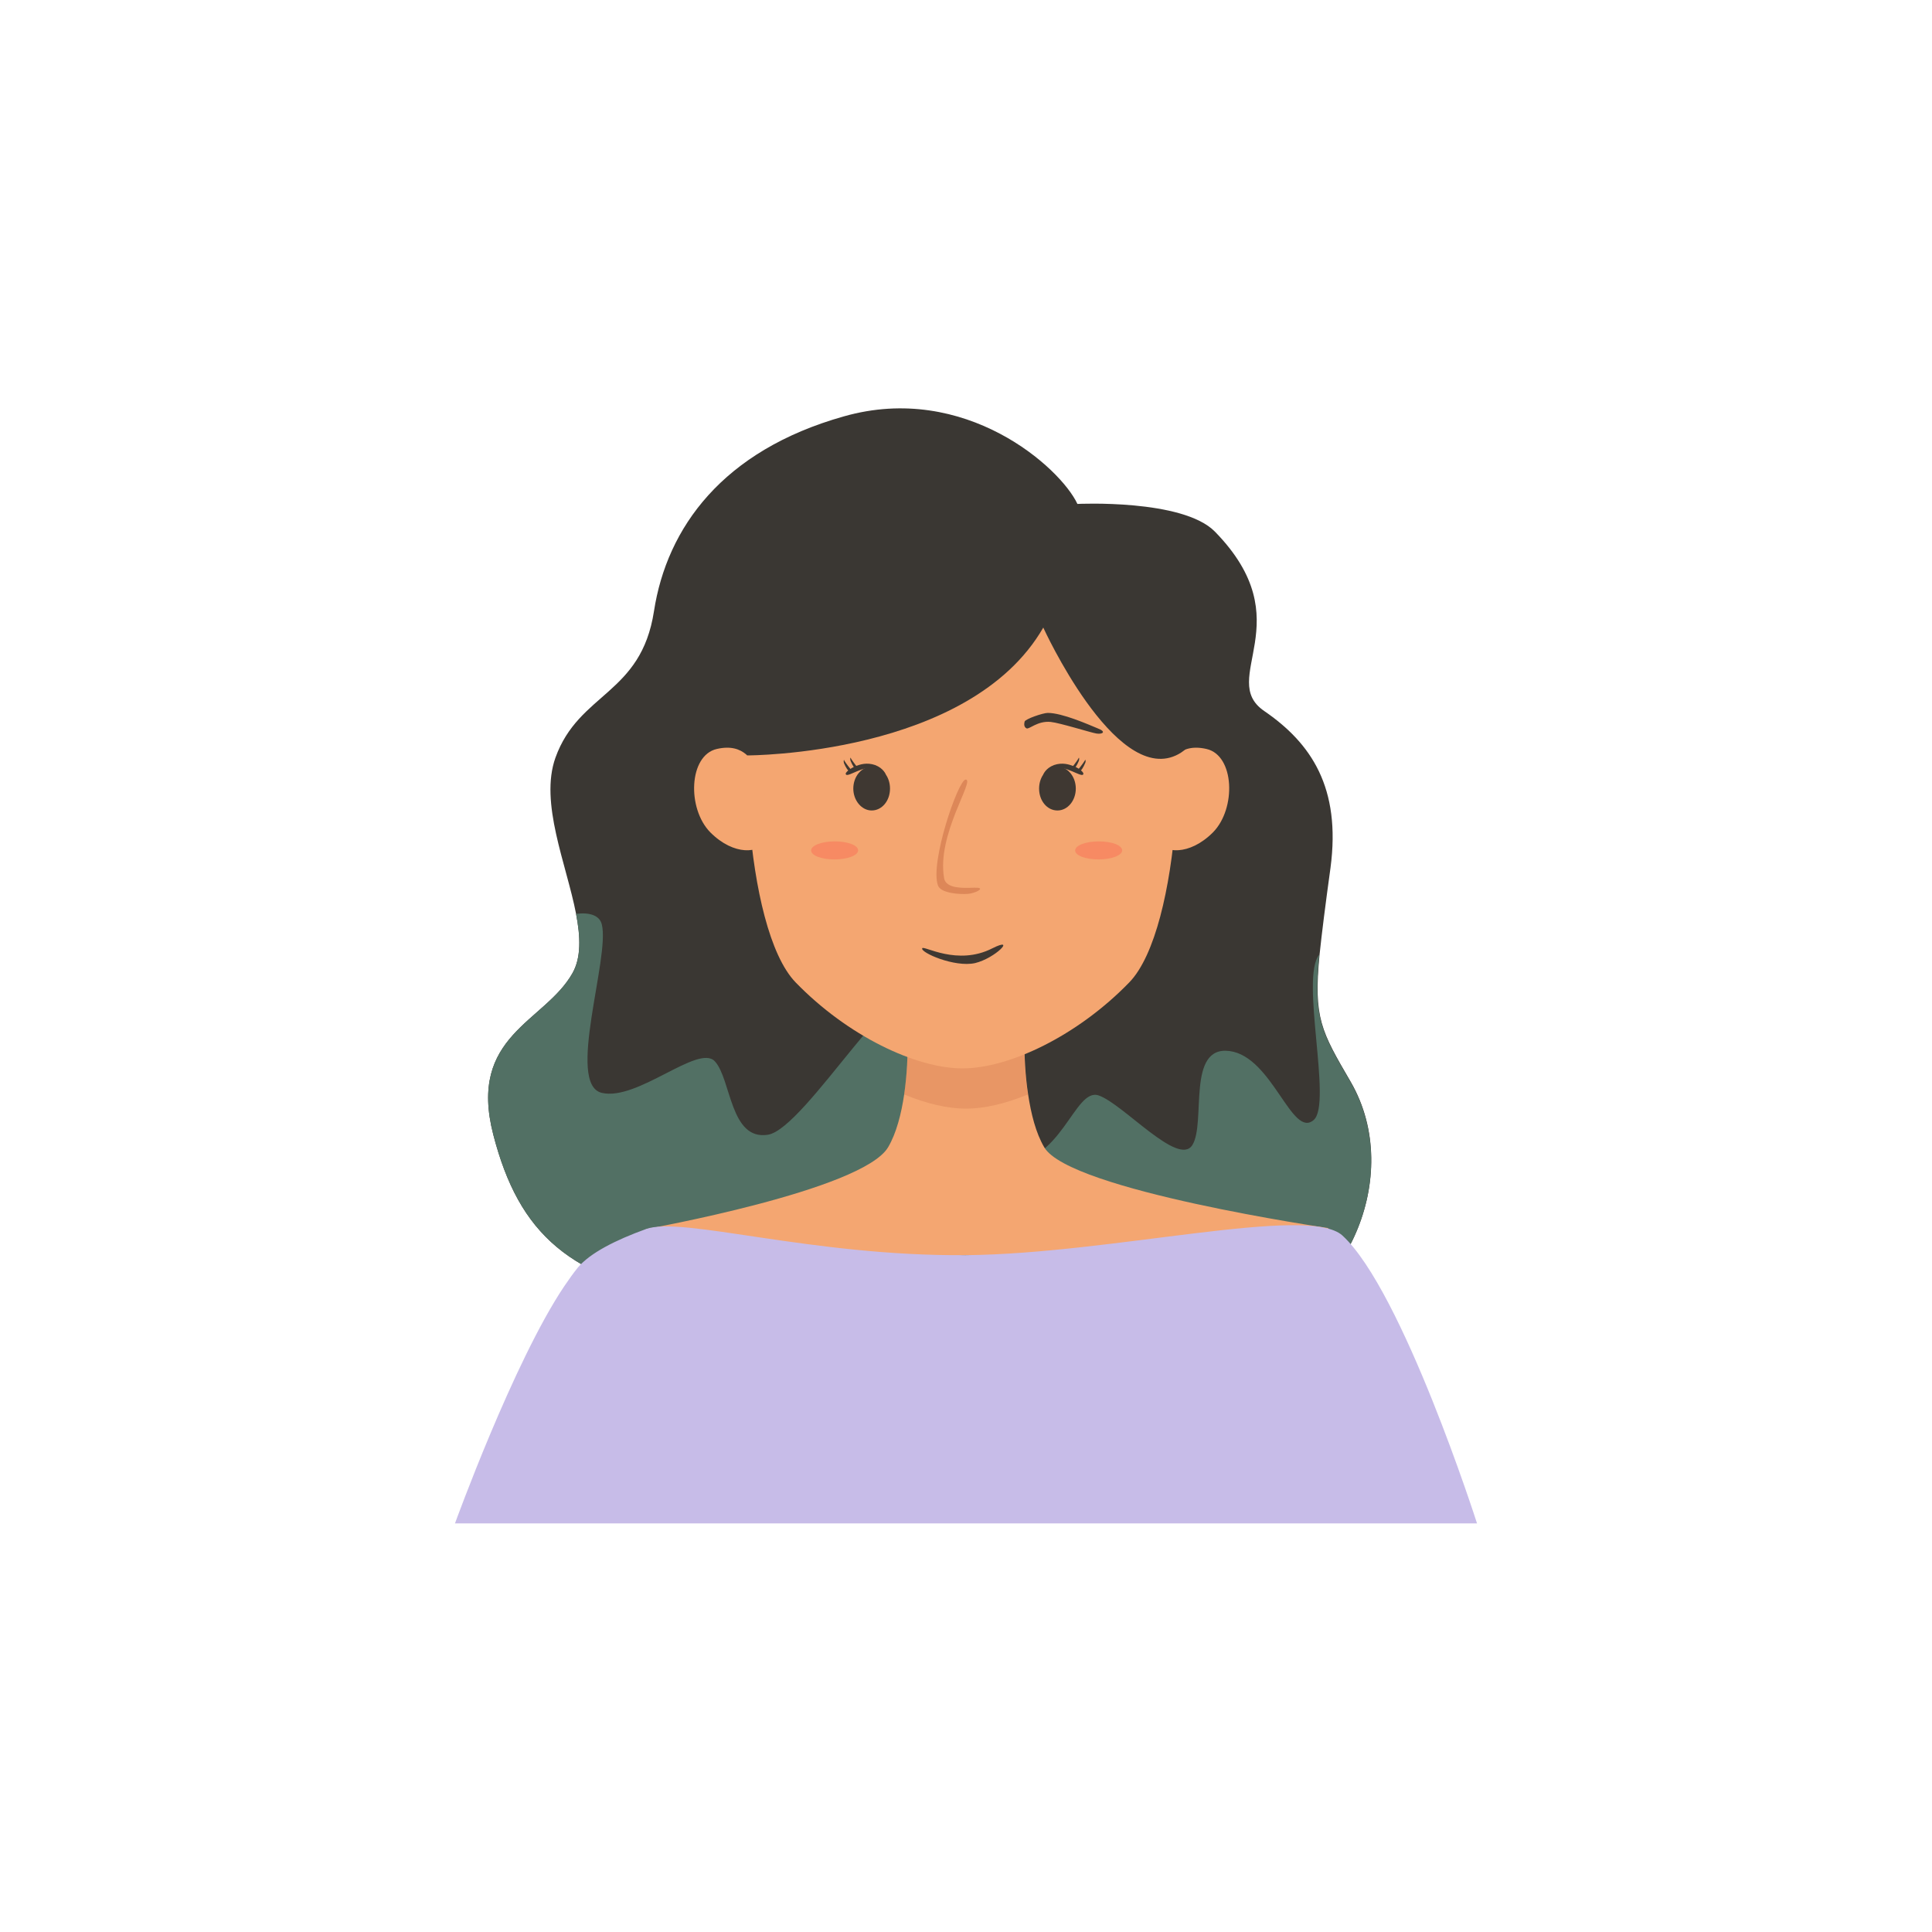 <?xml version="1.0" encoding="utf-8"?>
<!-- Generator: Adobe Illustrator 22.0.0, SVG Export Plug-In . SVG Version: 6.00 Build 0)  -->
<svg version="1.1" xmlns="http://www.w3.org/2000/svg" xmlns:xlink="http://www.w3.org/1999/xlink" x="0px" y="0px"
	 viewBox="0 0 600 600" style="enable-background:new 0 0 600 600;" xml:space="preserve">
<style type="text/css">
	.st0{fill:#35312F;}
	.st1{fill:#F4A671;}
	.st2{opacity:0.25;}
	.st3{fill:#C66940;}
	.st4{fill:#3F3832;}
	.st5{opacity:0.5;fill:#C66940;}
	.st6{fill:#FF3B3B;}
	.st7{fill:#D6D351;}
	.st8{fill:none;stroke:#EFBD41;stroke-width:0.5;stroke-miterlimit:10;}
	.st9{fill:#EFBD41;}
	.st10{opacity:0.25;fill:#FF3B3B;}
	.st11{fill:#6678CE;}
	.st12{fill:#FFFFFF;}
	.st13{fill:#EFCB59;}
	.st14{fill:#E5A83C;}
	.st15{fill:#FCDEB4;}
	.st16{fill:#E29823;}
	.st17{fill:#A55E2F;}
	.st18{fill:#ABD4ED;}
	.st19{fill:#54719B;}
	.st20{fill:#DD5150;}
	.st21{fill:#FCA518;}
	.st22{fill:#7C3C28;}
	.st23{fill:#E8EAF3;}
	.st24{fill:#EF8484;}
	.st25{fill:#4D628C;}
	.st26{fill:#6981A8;}
	.st27{fill:#C4BE47;}
	.st28{fill:#60422B;}
	.st29{fill:#D36737;}
	.st30{fill:#C6BF44;}
	.st31{fill:#996D3C;}
	.st32{fill:#F9A61A;}
	.st33{fill:#665431;}
	.st34{fill:#CC6140;}
	.st35{fill:#49564A;}
	.st36{fill:#E2774D;}
	.st37{opacity:0.25;fill:#C66940;}
	.st38{fill:#E5BB67;}
	.st39{fill:#756052;}
	.st40{fill:#E89874;}
	.st41{fill:#965640;}
	.st42{fill:#995F3F;}
	.st43{fill:#E5B155;}
	.st44{fill:#C94845;}
	.st45{fill:#913A3A;}
	.st46{fill:#5B483B;}
	.st47{fill:#373F47;}
	.st48{fill:#EAB3A4;}
	.st49{fill:#3A3733;}
	.st50{fill:#527064;}
	.st51{fill:#C7BCE8;}
	.st52{fill:#B78C69;}
	.st53{fill:#D3A479;}
	.st54{fill:#4F4D49;}
	.st55{fill:#A89F91;}
	.st56{fill:#F7AAA1;}
	.st57{fill:#726358;}
	.st58{fill:#AFADAA;}
	.st59{fill:#585D7F;}
	.st60{fill:#686E8E;}
	.st61{fill:#AF754A;}
	.st62{fill:#A55E73;}
	.st63{fill:#CC503B;}
	.st64{fill:#EFE4CA;}
	.st65{fill:#E0CEA9;}
	.st66{fill:#475B5E;}
	.st67{fill:#5F7B82;}
	.st68{fill:#73969B;}
</style>
<g id="Girl_01">
</g>
<g id="Girl_02">
</g>
<g id="Girl_03">
</g>
<g id="Girl_04">
</g>
<g id="Girl_05">
</g>
<g id="Boy_01">
</g>
<g id="Boy_02">
</g>
<g id="Boy_03">
</g>
<g id="Boy_04">
</g>
<g id="Boy_05">
</g>
<g id="Girl_06">
</g>
<g id="Girl_07">
</g>
<g id="Girl_08">
</g>
<g id="Girl_09">
</g>
<g id="Girl_10">
	<g>
		<g>
			<g>
				<path class="st49" d="M390.1,410.5c-26.6,4.6-135.8,0-174.5-6.6c-38.7-6.6-54.4-20.6-62.4-51.5c-8-30.9,16-34.9,24.6-50.2
					c2.7-4.8,2.5-11.2,1.1-18.4c-3-15.5-11.4-34.5-6.4-48.5c7.3-20.3,26.6-19.5,30.6-45.5c4-25.9,21.3-49.9,59-60.5
					c37.7-10.7,67.3,16,72.5,27.2c0,0,32.7-1.6,42.7,8.6c27.3,27.9,0.7,45.7,15.3,55.7c14.6,10,23.9,23.8,20.6,48.7
					c-1.6,11.6-2.7,20.3-3.4,27c-1.9,19.7,0.5,23.7,9.7,39.5C436.6,365.6,416.7,406,390.1,410.5z"/>
				<path class="st50" d="M390.1,410.5c-26.6,4.6-135.8,0-174.5-6.6c-38.7-6.6-54.4-20.6-62.4-51.5c-8-30.9,16-34.9,24.6-50.2
					c2.7-4.8,2.5-11.2,1.1-18.4c4.1-0.5,7.3,0.4,8,3.3c2.6,10.3-11.2,49.7,0,52.3c11.1,2.6,30-15.3,35.1-9.8
					c5.1,5.5,4.7,24.7,16.5,22.8c11.8-1.9,42.7-55.9,47.8-42.2c5.1,13.7,6.9,51.2,25.2,51.4c18.3,0.2,22.1-24,29.7-21.4
					c7.6,2.6,24.8,22.3,29.1,15.4c4.3-6.9-1.9-30.9,11.5-29.2c13.4,1.7,19.4,27.4,26.2,21.4c5.8-5.1-4.3-44.2,1.7-51.3
					c-1.9,19.7,0.5,23.7,9.7,39.5C436.6,365.6,416.7,406,390.1,410.5z"/>
				<path class="st1" d="M412.6,381.4c-18.3,15.9-112.6,8.4-112.6,8.4s-81,7.8-99.4-8.1c0,0,67.2-12,75.2-25.4
					c2.6-4.4,4.1-10.4,5-16.4c1.8-12.3,0.9-24.8,0.9-24.8h36.7c0,0-1,12.5,0.9,24.8c0.9,6,2.4,12,5,16.4
					C332.1,369.7,412.6,381.4,412.6,381.4z"/>
				<path class="st37" d="M319.2,339.9c-7,2.9-13.6,4.4-19.2,4.4c-5.6,0-12.2-1.5-19.2-4.4c1.8-12.3,0.9-24.8,0.9-24.8h36.7
					C318.3,315,317.4,327.6,319.2,339.9z"/>
				<path class="st1" d="M361.2,204.2c-16.2-32.7-62.3-32.7-62.3-32.7s-46.1,0-62.3,32.7c-8.2,16.5-5.7,84.2,10.5,100.9
					c16.2,16.7,37.4,26.7,51.8,26.7s35.6-10,51.8-26.7C366.9,288.4,369.4,220.7,361.2,204.2z"/>
				<g>
					<g>
						<g>
							<g>
								<path class="st4" d="M276.4,244.9c0,3.8-2.5,6.8-5.7,6.8c-3.1,0-5.7-3.1-5.7-6.8s2.5-6.8,5.7-6.8
									C273.9,238.1,276.4,241.1,276.4,244.9z"/>
								<path class="st4" d="M262.8,240.6c0.8,0.6,5.4-2.8,8.3-2c2.3,0.6,4,2.1,4,2s-0.7-2-3.3-3c-2.6-0.9-4.7-0.2-6,0.3
									S262,240,262.8,240.6z"/>
								<path class="st4" d="M262.1,237c0.5,1.2,1.3,2.6,1.9,2.6c0.6,0,0.7-0.3,0.4-0.5c-0.2-0.1-1.8-2.2-2.2-2.9
									C262.1,235.6,261.9,236.4,262.1,237z"/>
								<path class="st4" d="M264.2,236.4c0.5,1.2,1.3,2.6,1.9,2.6s0.7-0.3,0.4-0.5s-1.8-2.2-2.2-2.9
									C264.1,234.9,263.9,235.7,264.2,236.4z"/>
							</g>
							<path class="st4" d="M258.6,227.8c1.8-0.3,11.3-3.3,14.2-3.6c4.1-0.4,6.7,2.4,7.5,2c0.8-0.4,0.8-1.3,0.6-2.1
								c-0.2-0.8-5.7-2.7-7.2-2.7c-4.5,0-12.6,3.6-15.5,4.8C255.4,227.3,256.9,228.1,258.6,227.8z"/>
						</g>
					</g>
					<g>
						<g>
							<g>
								<path class="st4" d="M322.7,244.9c0,3.8,2.5,6.8,5.7,6.8s5.7-3.1,5.7-6.8s-2.5-6.8-5.7-6.8S322.7,241.1,322.7,244.9z"/>
								<path class="st4" d="M336.3,240.6c-0.8,0.6-5.4-2.8-8.3-2c-2.3,0.6-4,2.1-4,2s0.7-2,3.3-3c2.6-0.9,4.7-0.2,6,0.3
									C334.7,238.3,337.1,240,336.3,240.6z"/>
								<path class="st4" d="M337,237c-0.5,1.2-1.3,2.6-1.9,2.6c-0.6,0-0.7-0.3-0.4-0.5c0.2-0.1,1.8-2.2,2.2-2.9
									C337.1,235.6,337.3,236.4,337,237z"/>
								<path class="st4" d="M335,236.4c-0.5,1.2-1.3,2.6-1.9,2.6s-0.7-0.3-0.4-0.5s1.8-2.2,2.2-2.9
									C335.1,234.9,335.3,235.7,335,236.4z"/>
							</g>
							<path class="st4" d="M340.5,227.8c-1.8-0.3-11.3-3.3-14.2-3.6c-4.1-0.4-6.7,2.4-7.5,2c-0.8-0.4-0.8-1.3-0.6-2.1
								c0.2-0.8,5.7-2.7,7.2-2.7c4.5,0,12.6,3.6,15.5,4.8C343.8,227.3,342.3,228.1,340.5,227.8z"/>
						</g>
					</g>
				</g>
				<path class="st5" d="M297.6,275.6c2.3,0.3,4.9,0,6,0.1c2.2,0.2-0.7,1.7-3,1.9c-2.2,0.2-8.4-0.1-9.3-2.6
					c-2.6-7,6.3-32.9,8.6-32.9c3,0-9.1,17.1-6.7,30.6C293.5,274.6,295.5,275.4,297.6,275.6"/>
				<path class="st4" d="M286.4,294.5c0.4-1,10.9,5.6,21.8,0c7.6-3.8,0.9,3.1-5.4,4.6C296.4,300.5,285.8,295.8,286.4,294.5z"/>
				<g>
					<path class="st10" d="M266.5,264.1c0,1.5-3.2,2.8-7.3,2.8s-7.3-1.2-7.3-2.8c0-1.5,3.2-2.8,7.3-2.8S266.5,262.5,266.5,264.1z"/>
					<path class="st10" d="M348.5,264.1c0,1.5-3.2,2.8-7.3,2.8s-7.3-1.2-7.3-2.8c0-1.5,3.2-2.8,7.3-2.8S348.5,262.5,348.5,264.1z"/>
				</g>
				<path class="st1" d="M236.3,240.7c-2.4-4.1-5-10.1-13.7-8.1s-9.3,18.5-2,25.9c7.4,7.4,15.4,6.5,17.3,2.6
					C239.8,257.3,236.3,240.7,236.3,240.7z"/>
				<path class="st1" d="M361,240.7c2.4-4.1,5-10.1,13.7-8.1s9.3,18.5,2,25.9c-7.4,7.4-15.4,6.5-17.3,2.6
					C357.5,257.3,361,240.7,361,240.7z"/>
				<path class="st51" d="M458.7,473.1H141.3c0,0,18.2-50.2,33.9-73.6c1.5-2.2,2.9-4.2,4.3-5.9c3.8-4.5,11.7-8.5,21.1-11.9
					c11.2-4.1,51.3,8.5,99.4,8.1c45.3-0.4,106.3-15.8,116.9-6.1C435.6,400.9,458.7,473.1,458.7,473.1z"/>
				<path class="st49" d="M219,208.1l13.1,26.5c0,0,69,0.1,91.9-39.7c0,0,22.1,48.5,41.2,39.7c19.1-8.8-6.3-51.1-16.7-55
					c-10.4-3.9-61.4-15.6-73.4-13.2C263.1,169,219,208.1,219,208.1z"/>
			</g>
		</g>
	</g>
</g>
<g id="Boy_06">
</g>
<g id="Boy_07">
</g>
<g id="Boy_08">
</g>
<g id="Boy_09">
</g>
<g id="Boy_10">
</g>
</svg>
